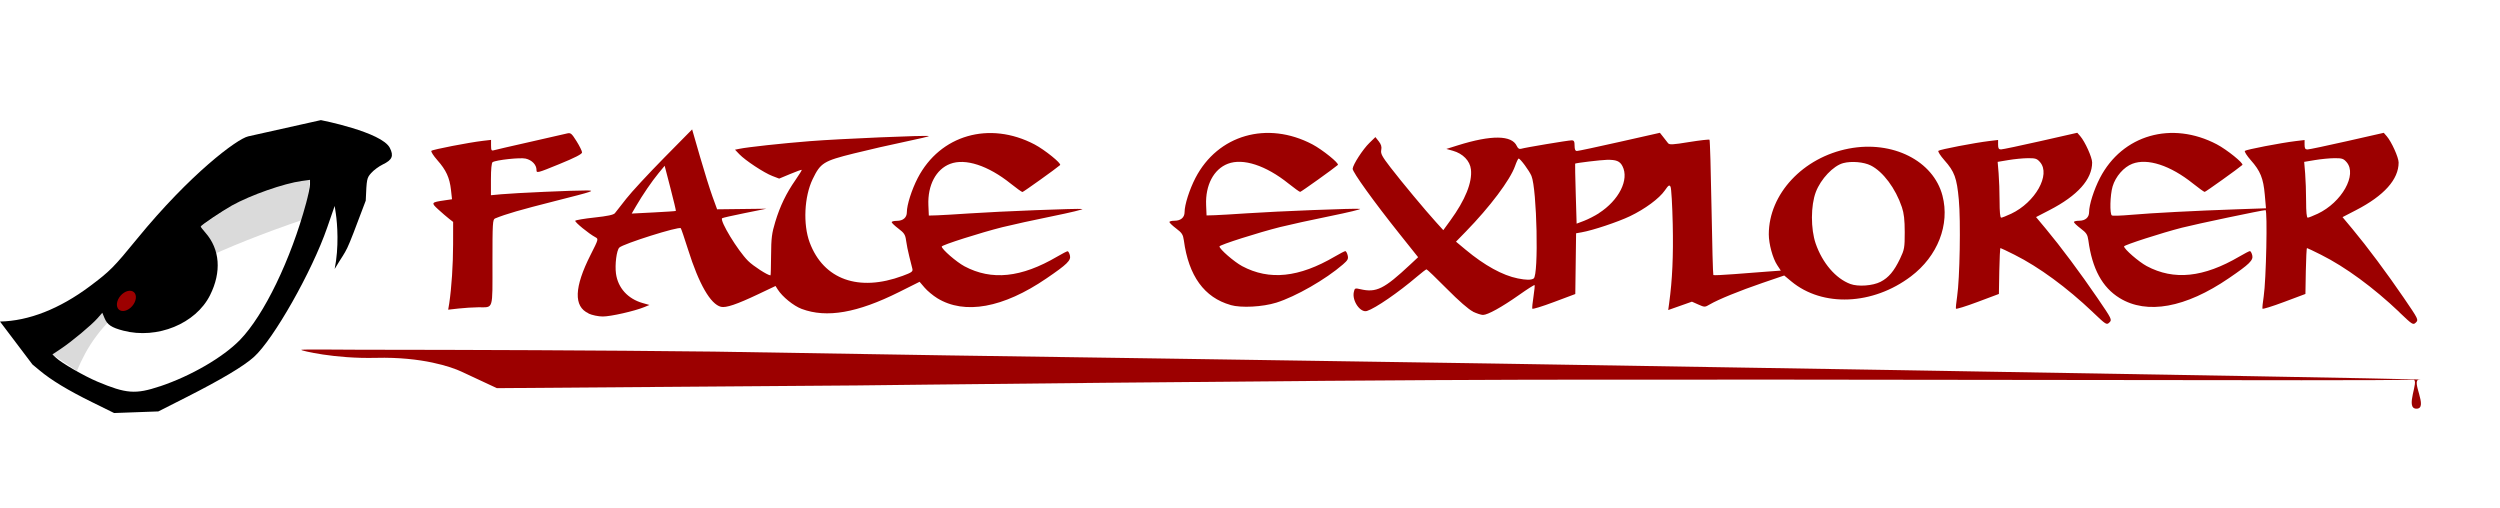 <svg width="236" height="48" version="1.1" viewBox="0 0 62.442 12.7" xmlns="http://www.w3.org/2000/svg">
<path d="m1.31 8.854c4.077-3.902 5.466-4.399 6.432-4.361l-0.112 0.973c-4.31 1.462-5.231 2.649-5.71 3.8z" style="fill:#dadada"/>
<path d="m52.275 7.799c-0.653-0.62-1.347-1.129-1.959-1.436-0.183-0.092-0.341-0.167-0.351-0.167-0.01 0-0.023 0.258-0.029 0.573l-0.01 0.573-0.531 0.199c-0.292 0.11-0.536 0.185-0.542 0.169-0.006-0.017 7e-3 -0.156 0.03-0.308 0.066-0.439 0.092-1.883 0.042-2.415-0.05-0.545-0.107-0.7-0.362-0.987-0.098-0.111-0.165-0.216-0.148-0.233 0.033-0.033 0.9-0.2 1.273-0.245l0.218-0.026v0.118c0 0.091 0.017 0.118 0.072 0.118 0.04 0 0.485-0.094 0.989-0.208l0.917-0.208 0.074 0.085c0.119 0.137 0.297 0.53 0.297 0.657 0 0.422-0.362 0.827-1.065 1.19l-0.336 0.174 0.248 0.297c0.364 0.436 0.862 1.104 1.284 1.722 0.362 0.53 0.37 0.545 0.3 0.613-0.069 0.067-0.081 0.061-0.412-0.255zm-2.045-2.459c0.606-0.286 0.994-0.977 0.725-1.289-0.077-0.089-0.115-0.102-0.305-0.1-0.12 0.001-0.338 0.022-0.486 0.047l-0.269 0.045 0.024 0.286c0.013 0.157 0.024 0.471 0.024 0.697 0 0.265 0.014 0.411 0.04 0.411 0.022 0 0.133-0.044 0.246-0.097zm9.701 2.459c-0.653-0.62-1.347-1.129-1.959-1.436-0.183-0.092-0.341-0.167-0.351-0.167s-0.023 0.258-0.029 0.573l-0.01 0.573-0.531 0.199c-0.292 0.11-0.536 0.185-0.542 0.169-0.006-0.017 0.007-0.156 0.031-0.308 0.061-0.4 0.098-2.154 0.045-2.154-0.078 0-1.722 0.346-2.087 0.439-0.501 0.128-1.446 0.433-1.446 0.467 0 0.067 0.368 0.386 0.566 0.492 0.681 0.363 1.419 0.286 2.318-0.241 0.126-0.074 0.243-0.134 0.26-0.134 0.017 0 0.044 0.047 0.058 0.104 0.031 0.124-0.067 0.221-0.585 0.574-1.081 0.739-2.046 0.914-2.728 0.495-0.433-0.266-0.685-0.731-0.78-1.439-0.02-0.146-0.048-0.189-0.192-0.298-0.093-0.07-0.169-0.143-0.169-0.161 0-0.018 0.058-0.033 0.13-0.033 0.154 0 0.249-0.082 0.249-0.215 0-0.183 0.121-0.563 0.272-0.855 0.559-1.076 1.792-1.43 2.919-0.838 0.252 0.133 0.679 0.477 0.637 0.515-0.094 0.084-0.918 0.673-0.941 0.673-0.017 0-0.149-0.095-0.293-0.21-0.564-0.452-1.134-0.638-1.513-0.493-0.215 0.082-0.42 0.318-0.494 0.567-0.063 0.213-0.075 0.689-0.018 0.724 0.021 0.013 0.238 0.006 0.483-0.016 0.512-0.045 1.6-0.102 2.645-0.138l0.721-0.025-0.03-0.341c-0.036-0.408-0.11-0.591-0.349-0.86-0.098-0.111-0.165-0.216-0.148-0.233 0.033-0.033 0.9-0.2 1.273-0.245l0.218-0.026v0.118c0 0.091 0.017 0.118 0.072 0.118 0.04 0 0.485-0.094 0.989-0.208l0.917-0.208 0.074 0.085c0.119 0.137 0.297 0.53 0.297 0.657 0 0.422-0.362 0.827-1.065 1.19l-0.336 0.174 0.248 0.297c0.364 0.436 0.862 1.104 1.284 1.722 0.362 0.53 0.37 0.545 0.3 0.613-0.069 0.067-0.081 0.061-0.412-0.255zm-2.045-2.459c0.606-0.286 0.994-0.977 0.725-1.289-0.077-0.089-0.115-0.102-0.305-0.1-0.12 0.001-0.338 0.022-0.486 0.047l-0.269 0.045 0.024 0.286c0.013 0.157 0.024 0.471 0.024 0.697 0 0.265 0.014 0.411 0.04 0.411 0.022 0 0.133-0.044 0.246-0.097zm-43.187 2.486c-0.375-0.17-0.358-0.651 0.051-1.459 0.201-0.397 0.201-0.399 0.119-0.443-0.16-0.085-0.52-0.379-0.501-0.41 0.011-0.017 0.227-0.054 0.481-0.081 0.324-0.035 0.476-0.067 0.509-0.108 0.026-0.032 0.154-0.195 0.284-0.362 0.13-0.167 0.554-0.624 0.941-1.017l0.704-0.714 0.195 0.676c0.107 0.372 0.248 0.821 0.312 0.998l0.117 0.322 1.232-0.015-0.545 0.11c-0.299 0.06-0.553 0.118-0.562 0.128-0.063 0.063 0.39 0.807 0.648 1.065 0.13 0.13 0.49 0.362 0.561 0.362 0.006 0 0.012-0.226 0.014-0.502 3e-3 -0.429 0.018-0.551 0.105-0.836 0.119-0.393 0.273-0.712 0.505-1.045 0.092-0.133 0.163-0.247 0.156-0.253-0.006-0.006-0.136 0.04-0.288 0.104l-0.276 0.115-0.172-0.066c-0.208-0.08-0.674-0.387-0.823-0.543l-0.108-0.113 0.108-0.022c0.207-0.043 1.062-0.136 1.757-0.191 0.736-0.059 2.951-0.153 2.977-0.127 0.008 0.008-0.261 0.072-0.599 0.142-0.338 0.07-0.912 0.201-1.276 0.292-0.756 0.188-0.831 0.235-1.027 0.64-0.211 0.436-0.244 1.131-0.075 1.584 0.346 0.925 1.224 1.24 2.322 0.833 0.228-0.084 0.26-0.108 0.243-0.177-0.011-0.044-0.046-0.182-0.077-0.307-0.032-0.125-0.068-0.304-0.08-0.398-0.019-0.146-0.047-0.189-0.191-0.298-0.093-0.07-0.169-0.143-0.169-0.161 0-0.018 0.058-0.033 0.13-0.033 0.154 0 0.249-0.082 0.249-0.215 0-0.183 0.121-0.563 0.272-0.855 0.559-1.076 1.792-1.43 2.919-0.838 0.252 0.133 0.679 0.477 0.637 0.515-0.094 0.084-0.918 0.673-0.941 0.673-0.017 0-0.149-0.095-0.293-0.21-0.564-0.452-1.134-0.638-1.513-0.493-0.354 0.135-0.564 0.536-0.543 1.032l0.011 0.259 0.208-0.006c0.115-0.004 0.473-0.025 0.796-0.047 0.763-0.052 2.735-0.129 2.828-0.111 0.04 0.008-0.295 0.089-0.743 0.18-0.448 0.091-1.011 0.214-1.251 0.274-0.539 0.135-1.516 0.446-1.516 0.484 0 0.067 0.368 0.386 0.566 0.492 0.681 0.363 1.419 0.286 2.318-0.241 0.126-0.074 0.243-0.134 0.26-0.134 0.017 0 0.044 0.047 0.058 0.104 0.031 0.124-0.067 0.221-0.585 0.574-1.081 0.739-2.046 0.914-2.728 0.495-0.106-0.065-0.249-0.184-0.317-0.264l-0.125-0.146-0.51 0.255c-1.047 0.523-1.811 0.656-2.436 0.422-0.202-0.076-0.482-0.303-0.597-0.485l-0.055-0.087-0.436 0.207c-0.531 0.252-0.803 0.344-0.927 0.313-0.261-0.066-0.55-0.567-0.82-1.425-0.089-0.281-0.171-0.523-0.183-0.538-0.043-0.052-1.44 0.389-1.536 0.484-0.068 0.068-0.113 0.425-0.083 0.649 0.049 0.358 0.296 0.631 0.667 0.736l0.169 0.048-0.131 0.054c-0.244 0.1-0.841 0.235-1.036 0.234-0.11-4.648e-4 -0.265-0.033-0.357-0.075zm2.182-2.557c0.006-0.005-0.055-0.261-0.135-0.569l-0.145-0.559-0.152 0.184c-0.168 0.204-0.398 0.54-0.563 0.824l-0.108 0.185 0.547-0.028c0.301-0.015 0.551-0.032 0.557-0.038zm19.909 2.513c-0.106-0.051-0.353-0.266-0.653-0.569-0.265-0.268-0.493-0.486-0.507-0.486-0.013 0-0.121 0.082-0.238 0.182-0.467 0.398-1.039 0.791-1.249 0.858-0.165 0.052-0.377-0.252-0.329-0.471 0.022-0.1 0.03-0.104 0.163-0.073 0.399 0.093 0.592-0.003 1.246-0.615l0.197-0.184-0.462-0.579c-0.642-0.804-1.179-1.551-1.173-1.63 0.008-0.106 0.255-0.487 0.419-0.646l0.149-0.145 0.084 0.106c0.06 0.077 0.078 0.137 0.062 0.215-0.018 0.092 0.017 0.159 0.231 0.437 0.294 0.381 0.87 1.072 1.135 1.364l0.184 0.203 0.175-0.241c0.374-0.514 0.552-0.954 0.515-1.278-0.024-0.212-0.2-0.394-0.45-0.464l-0.164-0.046 0.284-0.089c0.842-0.264 1.351-0.258 1.476 0.016 0.028 0.061 0.062 0.083 0.107 0.069 0.096-0.03 1.177-0.211 1.263-0.211 0.058 0 0.073 0.027 0.073 0.133 0 0.094 0.017 0.133 0.059 0.133 0.032 0 0.512-0.102 1.065-0.227l1.007-0.227 0.081 0.102c0.045 0.056 0.099 0.126 0.121 0.155 0.034 0.046 0.111 0.042 0.528-0.026 0.268-0.043 0.498-0.069 0.509-0.058 0.012 0.012 0.034 0.773 0.05 1.692 0.016 0.919 0.036 1.679 0.046 1.688 0.009 0.009 0.244-0.001 0.521-0.023 0.277-0.022 0.653-0.051 0.834-0.064l0.33-0.024-0.091-0.139c-0.111-0.168-0.209-0.527-0.209-0.767 0-1.007 0.855-1.923 2-2.142 1.091-0.209 2.111 0.304 2.338 1.177 0.188 0.722-0.119 1.509-0.786 2.014-0.954 0.722-2.209 0.774-2.99 0.126l-0.177-0.147-0.544 0.186c-0.572 0.196-1.103 0.412-1.314 0.536-0.124 0.073-0.129 0.073-0.287 0.003l-0.16-0.071-0.592 0.209 0.024-0.176c0.079-0.579 0.106-1.175 0.089-1.963-0.011-0.482-0.035-0.905-0.055-0.94-0.03-0.054-0.051-0.041-0.142 0.091-0.14 0.202-0.495 0.464-0.873 0.645-0.299 0.143-0.928 0.353-1.203 0.401l-0.141 0.025-0.02 1.517-0.531 0.199c-0.292 0.11-0.536 0.185-0.543 0.167-0.007-0.018 0.006-0.155 0.03-0.304 0.023-0.149 0.035-0.278 0.027-0.286-0.009-0.008-0.184 0.103-0.39 0.249-0.429 0.302-0.781 0.497-0.899 0.497-0.045-1.64e-5 -0.158-0.037-0.252-0.082zm10.183-0.745c0.198-0.101 0.336-0.266 0.484-0.575 0.109-0.229 0.117-0.275 0.117-0.663-3.72e-4 -0.305-0.019-0.473-0.071-0.625-0.158-0.469-0.47-0.887-0.777-1.041-0.173-0.087-0.481-0.114-0.688-0.059-0.248 0.066-0.56 0.396-0.684 0.721-0.129 0.339-0.13 0.923-4e-3 1.289 0.168 0.485 0.5 0.873 0.866 1.009 0.194 0.072 0.559 0.046 0.756-0.055zm-8.667-0.082c0.128-0.081 0.082-2.233-0.055-2.561-0.055-0.131-0.279-0.434-0.321-0.434-0.012 0-0.053 0.084-0.089 0.188-0.124 0.35-0.627 1.018-1.23 1.637l-0.245 0.251 0.241 0.201c0.469 0.391 0.924 0.642 1.302 0.717 0.213 0.043 0.332 0.043 0.398 0.002zm1.628-1.63c0.504-0.323 0.763-0.84 0.59-1.175-0.065-0.126-0.156-0.163-0.39-0.158-0.149 0.003-0.775 0.078-0.792 0.095-0.004 0.004 0.003 0.342 0.015 0.753l0.022 0.746 0.185-0.07c0.102-0.039 0.268-0.124 0.37-0.189zm-28.714 2.256c0.059-0.399 0.096-0.962 0.097-1.475l1e-3 -0.563-0.104-0.081c-0.057-0.045-0.178-0.148-0.268-0.231-0.185-0.169-0.178-0.178 0.159-0.227l0.185-0.027-0.026-0.234c-0.034-0.306-0.122-0.496-0.341-0.743-0.098-0.111-0.165-0.216-0.148-0.233 0.033-0.033 0.934-0.208 1.284-0.249l0.206-0.024v0.14c0 0.116 0.011 0.137 0.066 0.12 0.036-0.011 0.442-0.105 0.9-0.208 0.459-0.103 0.879-0.199 0.933-0.213 0.089-0.022 0.113-0.003 0.237 0.195 0.076 0.121 0.137 0.246 0.137 0.279 0 0.041-0.177 0.132-0.569 0.292-0.552 0.226-0.569 0.23-0.569 0.145 0-0.129-0.114-0.247-0.272-0.283-0.136-0.031-0.734 0.034-0.824 0.089-0.026 0.016-0.042 0.175-0.042 0.426v0.4l0.256-0.024c0.344-0.032 1.824-0.098 2.132-0.095 0.231 0.002 0.181 0.019-0.777 0.262-0.89 0.226-1.223 0.322-1.507 0.437-0.061 0.025-0.066 0.113-0.066 1.099 0 1.218 0.032 1.117-0.354 1.12-0.129 0.001-0.35 0.015-0.493 0.031l-0.259 0.029zm19.517 0.037c-0.658-0.186-1.049-0.726-1.168-1.613-0.02-0.146-0.048-0.189-0.192-0.298-0.093-0.07-0.169-0.143-0.169-0.161 0-0.018 0.058-0.033 0.13-0.033 0.154 0 0.249-0.082 0.249-0.215 0-0.183 0.121-0.563 0.272-0.855 0.559-1.076 1.792-1.43 2.919-0.838 0.252 0.133 0.679 0.477 0.637 0.515-0.094 0.084-0.918 0.673-0.941 0.673-0.017 0-0.149-0.095-0.293-0.21-0.564-0.452-1.134-0.638-1.513-0.493-0.354 0.135-0.564 0.536-0.543 1.032l0.011 0.259 0.208-0.006c0.115-0.004 0.473-0.025 0.796-0.047 0.763-0.052 2.735-0.129 2.828-0.111 0.04 0.008-0.295 0.089-0.743 0.18-0.448 0.091-1.011 0.214-1.251 0.274-0.539 0.135-1.516 0.446-1.516 0.484 0 0.067 0.368 0.386 0.566 0.492 0.681 0.363 1.419 0.286 2.318-0.241 0.126-0.074 0.243-0.134 0.26-0.134 0.017 0 0.044 0.047 0.058 0.104 0.022 0.089 0.005 0.122-0.117 0.228-0.432 0.375-1.18 0.803-1.664 0.955-0.344 0.107-0.877 0.136-1.143 0.06z" style="fill:#9c0000;stroke-width:1"/>
<path d="m0 8.031c0.713-0.013 1.487-0.315 2.245-0.882 0.502-0.376 0.593-0.467 1.181-1.187 1.324-1.619 2.496-2.494 2.773-2.556l1.816-0.406s1.519 0.296 1.722 0.694c0.102 0.201 0.06 0.3-0.177 0.414-0.097 0.047-0.227 0.143-0.289 0.214-0.11 0.125-0.113 0.141-0.136 0.689-0.557 1.477-0.411 1.096-0.776 1.707 0.11-0.544 0.068-1.124 0.028-1.39l-0.028-0.184-0.188 0.543c-0.378 1.093-1.339 2.788-1.829 3.229-0.256 0.231-0.816 0.564-1.692 1.008l-0.695 0.352-1.105 0.04-0.556-0.274c-0.596-0.294-1.011-0.545-1.302-0.788l-0.182-0.151zm3.997 1.618c0.773-0.259 1.575-0.725 1.998-1.16 0.6-0.619 1.27-2.005 1.653-3.424 0.052-0.193 0.095-0.401 0.095-0.462l1.165e-4 -0.111-0.205 0.028c-0.448 0.061-1.281 0.353-1.745 0.613-0.248 0.139-0.78 0.498-0.78 0.526 0 0.011 0.053 0.079 0.117 0.152 0.365 0.415 0.407 0.982 0.116 1.562-0.356 0.712-1.319 1.106-2.165 0.886-0.296-0.077-0.401-0.147-0.47-0.313l-0.056-0.134-0.12 0.137c-0.149 0.17-0.647 0.585-0.921 0.767l-0.204 0.136 0.088 0.083c0.141 0.133 0.705 0.458 1.033 0.596 0.722 0.304 0.954 0.322 1.565 0.117zm-0.75-2.037c0.092-0.086 0.121-0.243 0.052-0.285-0.052-0.032-0.259 0.08-0.289 0.157-0.013 0.035-0.024 0.097-0.024 0.138 0 0.103 0.146 0.098 0.261-0.01z"/>
<path d="m12.411 9.695-0.892-0.416c-0.238-0.111-0.972-0.37-2.125-0.341-1.042 0.026-1.874-0.181-1.874-0.199 0-0.018 0.957-0.005 1.443-0.004 2.932 0.003 5.887 0.013 8.87 0.047 3.835 0.067 8.057 0.129 11.155 0.172 8.472 0.119 30.372 0.484 31.403 0.524 0.026 9.857e-4 0.13 3.3e-6 0.035 0.003-0.226 0.007 0.242 0.725-0.069 0.727-0.304 0.002 0.085-0.725-0.082-0.722-0.728 0.015-3.994 0.013-8.135 0.005-4.978-0.01-11.228-0.013-13.891-0.007-5.989 0.014-16.837 0.143-16.837 0.143z" style="fill:#9c0000;stroke-width:1"/>
<ellipse transform="matrix(.284 .959 -.838 .545 0 0)" cx="8.366" cy="-.932" rx=".213" ry=".274" style="fill:#9c0000;paint-order:markers fill stroke;stop-color:#000000"/>
</svg>
